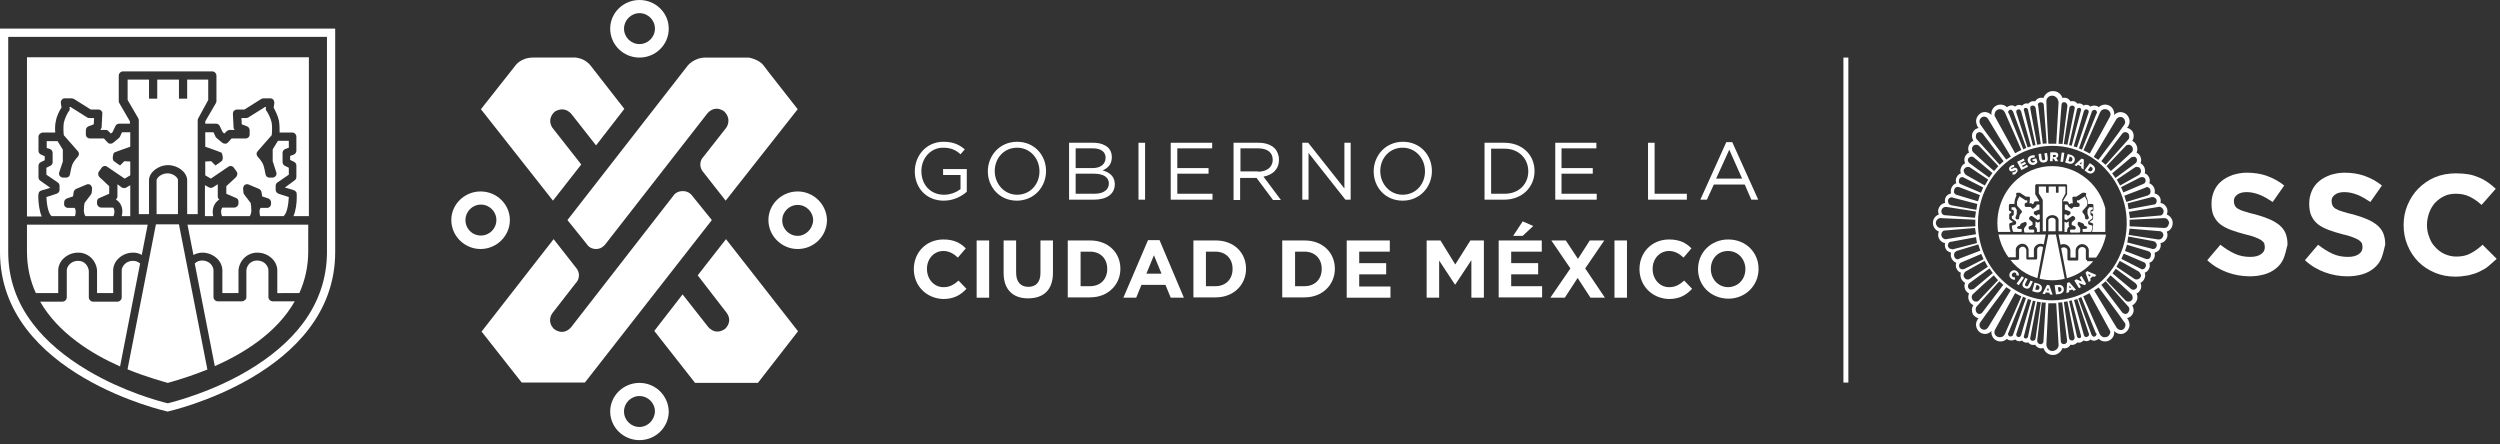 <?xml version="1.0" encoding="utf-8"?>
<!-- Generator: Adobe Illustrator 24.0.0, SVG Export Plug-In . SVG Version: 6.00 Build 0)  -->
<svg version="1.1" id="Capa_1" xmlns="http://www.w3.org/2000/svg" xmlns:xlink="http://www.w3.org/1999/xlink" x="0px" y="0px"
	 viewBox="0 0 760 135" style="enable-background:new 0 0 760 135;" xml:space="preserve">
<rect x="0" y="0" width="760" height="135" fill="#333333" stroke="none"/>
<style type="text/css">
	.st0{fill:#FFFFFF;}
	.st1{clip-path:url(#XMLID_2_);fill:#FFFFFF;}
</style>
<g>
	<rect id="XMLID_231_" x="560.4" y="17.5" class="st0" width="1.5" height="98.8"/>
	<path id="XMLID_230_" class="st0" d="M178.3,74.1c0.7,1.1,1.7,1.6,3,1.6c1.9,0,3-1.8,3-1.8l30.8-39.5c2.5-2.7,5.1-0.5,5.1-0.5
		c2.4,2.5,0.6,4.9,0.6,4.9l-6.9,8.8l0,0c-0.6,0.6-1,1.4-1,2.4c0,0.8,0.3,1.6,0.8,2.2v0l6.9,8.8l21.9-27.8l-8.7-11.1l-1.6-2.1
		c-1.4-2-4.6-2.5-4.6-2.5h-13.1c-3.5,0-5.4,2.4-5.4,2.4l-36.6,47L178.3,74.1z"/>
	<path id="XMLID_229_" class="st0" d="M176.7,50l-8.8-11.2c-1.8-2.9,0.8-4.9,0.8-4.9c3.3-1.9,5.2,1,5.2,1l7.3,9.3l8.6-11.1
		l-9.9-12.7c-2.4-3.4-6-2.9-6-2.9h-11.8c-3.8,0-5.4,2.4-5.4,2.4l-10.5,13.3L168.1,61L176.7,50z"/>
	<path id="XMLID_228_" class="st0" d="M210.5,59.6c0,0-1-1.6-3-1.5c-2,0-2.8,1.4-2.8,1.4l-31.1,40c-2.5,2.8-5.2,0.5-5.2,0.5
		c-2.4-2.5-0.4-4.9-0.4-4.9l7-9l0,0c0.6-0.6,1-1.4,1-2.4c0-0.8-0.3-1.6-0.8-2.2l0,0l-6.9-8.8l-21.9,28.1l12.2,15.5l19.2,0l38.6-49.4
		L210.5,59.6z"/>
	<path id="XMLID_227_" class="st0" d="M212.1,83.7l8.8,11.4c2,2.8-0.5,4.9-0.5,4.9c-3.4,2.3-5.5-1.1-5.5-1.1l-7.4-9.4l-8.6,11.1
		l12.4,15.8l19.1,0l12.2-15.7l-21.9-28L212.1,83.7z"/>
	<path id="XMLID_224_" class="st0" d="M242.5,58.2c-4.9,0-8.9,3.9-8.9,8.7c0,4.8,4,8.8,8.9,8.8c4.9,0,8.9-3.9,8.9-8.8
		C251.3,62.1,247.3,58.2,242.5,58.2 M242.5,71.7c-2.6,0-4.7-2.1-4.7-4.7c0-2.6,2.1-4.7,4.7-4.7c2.6,0,4.7,2.1,4.7,4.7
		C247.1,69.5,245,71.7,242.5,71.7"/>
	<path id="XMLID_221_" class="st0" d="M194.4,17.5c4.9,0,8.9-3.9,8.9-8.8c0-4.8-4-8.7-8.9-8.7c-4.9,0-8.9,3.9-8.9,8.7
		C185.5,13.6,189.5,17.5,194.4,17.5 M194.4,4c2.6,0,4.7,2.1,4.7,4.7c0,2.6-2.1,4.7-4.7,4.7c-2.6,0-4.7-2.1-4.7-4.7
		C189.7,6.2,191.8,4,194.4,4"/>
	<path id="XMLID_218_" class="st0" d="M155,66.9c0-4.8-4-8.7-8.9-8.7c-4.9,0-8.9,3.9-8.9,8.7c0,4.8,4,8.8,8.9,8.8
		C151,75.7,155,71.7,155,66.9 M141.5,66.9c0-2.6,2.1-4.7,4.7-4.7c2.6,0,4.7,2.1,4.7,4.7c0,2.6-2.1,4.7-4.7,4.7
		C143.5,71.6,141.5,69.5,141.5,66.9"/>
	<path id="XMLID_215_" class="st0" d="M194.4,116.4c-4.9,0-8.9,3.9-8.9,8.7c0,4.8,4,8.7,8.9,8.7c4.9,0,8.9-3.9,8.9-8.7
		C203.2,120.3,199.3,116.4,194.4,116.4 M194.4,129.8c-2.6,0-4.7-2.1-4.7-4.7c0-2.6,2.1-4.7,4.7-4.7c2.6,0,4.7,2.1,4.7,4.7
		C199,127.7,196.9,129.8,194.4,129.8"/>
	<path id="XMLID_212_" class="st0" d="M99.4,11.2v65.4c0,7.9-2.5,15.3-7.4,21.8c-4,5.3-9.6,10.1-16.7,14.3
		c-10.8,6.4-21.9,9.3-24.3,9.9c-2.5-0.6-13.4-3.5-24.2-9.9c-7.1-4.2-12.8-9-16.8-14.3C5,91.9,2.5,84.6,2.5,76.6V11.2H99.4
		 M101.8,8.7H0v67.9c0,37.3,50.9,48.5,50.9,48.5h0.1c0,0,50.9-11.2,50.9-48.5V8.7z"/>
	<path id="XMLID_211_" class="st0" d="M63.3,30.4v-6.2h-6.4V30h-2.5v-5.8h-6.6V30h-2.5v-5.8h-6.5v6.2l3.2,5.5
		c0.1,0.2,0.2,0.4,0.2,0.6l0,28.6h3.1l0-10.3c0-2.4,2.8-4.6,5.8-4.6c3,0,5.8,2.2,5.8,4.6l0,10.3h3.2l0-10.8c0,0,0-0.1,0-0.2v-5.4
		c0,0,0-0.1,0-0.1l0-3.9v0V43l0-6.5c0-0.2,0.1-0.4,0.2-0.6L63.3,30.4z"/>
	<path id="XMLID_210_" class="st0" d="M39.6,65.8l0-9.5L38.4,57c-0.4,0.3-0.9,0.2-1.4,0L35.7,56c0,0,0,0.1,0,0.1l0,3.6
		c0,0.4-0.2,0.7-0.5,1c0.1,0,0.3,0.1,0.4,0.2c1.7,1.3,1.8,3.3,1.4,4.8H39.6z"/>
	<path id="XMLID_209_" class="st0" d="M50.9,52.7c-1.9,0-3.3,1.4-3.3,2.1l0,10.3h6.5l0-10.3C54.2,54.1,52.8,52.7,50.9,52.7"/>
	<path id="XMLID_208_" class="st0" d="M12.7,65.8c-0.4-0.8-0.6-1.7-0.8-2.9c-0.3-2-0.3-3.8-0.2-3.9c0-0.5,0.4-1,0.9-1.1l2.7-0.8
		l-3.1-2.2c-0.3-0.2-0.5-0.6-0.5-1v-3.5c0-0.5,0.3-0.9,0.7-1.1l1.2-0.6v-1.2L12.5,47c-0.5-0.2-0.8-0.6-0.8-1.2l0-4.2
		c0-0.7,0.6-1.2,1.2-1.3l3.9,0c-0.1-1-0.1-2.4,0.2-3.6c0.3-1.6,1.2-3.3,1.7-4l-0.2-1.4c-0.1-0.4,0.1-0.7,0.3-1
		c0.2-0.3,0.6-0.4,0.9-0.4h2.1c0.2,0,0.5,0.1,0.7,0.2l5.1,3.2h2.3c0.3,0,0.7,0.1,0.9,0.4c0.2,0.2,0.4,0.6,0.3,0.9l-0.2,4
		c0,0.3-0.2,0.6-0.4,0.9l1.6,0c0.3,0,0.7,0.1,0.9,0.4l0.7,0.7l0.5-0.4l0.9-1.9c0.2-0.4,0.6-0.7,1.1-0.7h3.3v-0.7l-3.2-5.5
		c-0.1-0.2-0.2-0.4-0.2-0.6v-7.8c0-0.7,0.6-1.3,1.3-1.3h7.8h2.5h6.6h2.5h7.7c0.7,0,1.3,0.6,1.3,1.3v7.8c0,0.2-0.1,0.4-0.2,0.6
		l-3.2,5.5v0.7h3.3c0.5,0,0.9,0.3,1.1,0.7l0.9,1.9l0.5,0.4l0.7-0.7c0.2-0.2,0.6-0.4,0.9-0.4l1.6,0C71.1,39.3,71,39,71,38.6l-0.2-4
		c0-0.3,0.1-0.7,0.3-0.9c0.2-0.2,0.6-0.4,0.9-0.4h2.3l5.1-3.2c0.2-0.1,0.4-0.2,0.7-0.2h2.1c0.4,0,0.7,0.2,0.9,0.4
		c0.2,0.3,0.3,0.6,0.3,1l-0.2,1.4c0.4,0.8,1.3,2.5,1.6,4c0.2,1.2,0.2,2.6,0.2,3.6l3.9,0c0.7,0,1.2,0.6,1.2,1.3l0,4.2
		c0,0.5-0.3,1-0.8,1.2l-1.1,0.4v1.2l1.2,0.6c0.4,0.2,0.7,0.6,0.7,1.1v3.5c0,0.4-0.2,0.8-0.5,1L86.6,57l2.7,0.8
		c0.5,0.2,0.9,0.6,0.9,1.1c0,0.1,0.1,1.9-0.2,3.9c-0.2,1.1-0.4,2.1-0.8,2.9h4.6c0,0,0,0,0.1,0V17.4H8.2v48.4H12.7z"/>
	<path id="XMLID_207_" class="st0" d="M66.3,60.9c0.1-0.1,0.3-0.2,0.4-0.2c-0.3-0.2-0.5-0.6-0.5-1l0-3.6c0,0,0-0.1,0-0.1l-1.4,0.9
		c-0.4,0.3-0.9,0.3-1.4,0l-1.1-0.6l0,9.4h2.5C64.5,64.2,64.6,62.3,66.3,60.9"/>
	<path id="XMLID_206_" class="st0" d="M82.9,91.6c-0.7,0-1.3-0.6-1.3-1.3v-8.2c0-0.6-0.4-1.4-0.9-1.9c-0.5-0.5-1.3-1-2.6-1
		c-1.9,0-3.1,1.5-3.2,3v8.1c0,0.3-0.1,0.7-0.4,0.9c-0.2,0.2-0.6,0.4-0.9,0.4h-7.4c-0.7,0-1.3-0.6-1.3-1.3v-8.2
		c0-0.6-0.4-1.4-0.9-1.9c-0.5-0.5-1.3-1-2.6-1c-0.8,0-1.6,0.3-2.2,0.9l6.1,31.2c8.6-3.8,18.8-10,24.3-19.7H82.9z"/>
	<path id="XMLID_205_" class="st0" d="M63,112.1l-8.6-43.9h-7l-8.6,43.9c0,0.1,0,0.1,0,0.2c6,2.4,10.8,3.7,12.2,4.1
		c1.4-0.4,6.2-1.7,12.1-4.1C63.1,112.3,63,112.2,63,112.1"/>
	<path id="XMLID_204_" class="st0" d="M42.6,80.1c-0.6-0.5-1.3-0.8-2.1-0.8h-0.1c-1.2,0-2,0.5-2.5,1c-0.6,0.6-0.9,1.3-0.9,1.9v8.2
		c0,0.7-0.6,1.3-1.3,1.3h-7.4c-0.3,0-0.7-0.1-0.9-0.4C27.1,91,27,90.7,27,90.4v-8.1c-0.2-1.5-1.3-3-3.2-3h-0.1c-1.2,0-2,0.5-2.5,1
		c-0.6,0.6-0.9,1.3-0.9,1.9v8.2c0,0.7-0.6,1.3-1.3,1.3h-6.8c5.5,9.6,15.7,15.9,24.3,19.7L42.6,80.1z"/>
	<path id="XMLID_203_" class="st0" d="M93.7,68.3H57l1.8,9.2c0.8-0.4,1.7-0.7,2.7-0.7c1.6,0,3.2,0.6,4.4,1.7c1.1,1,1.7,2.4,1.7,3.7
		v6.9h4.9v-6.9c0,0,0-0.1,0-0.1c0.3-3,2.7-5.3,5.7-5.3c1.7,0,3.2,0.6,4.4,1.7c1.1,1,1.7,2.4,1.7,3.7v6.9H91c1.7-3.8,2.7-8,2.7-12.7
		L93.7,68.3C93.7,68.3,93.7,68.3,93.7,68.3"/>
	<path id="XMLID_202_" class="st0" d="M17.7,89.1v-6.9c0-1.3,0.6-2.7,1.7-3.7c1.2-1.1,2.7-1.7,4.4-1.7c3,0,5.4,2.3,5.7,5.3
		c0,0,0,0.1,0,0.1v6.9h4.9v-6.9c0-1.3,0.6-2.7,1.7-3.7c1.2-1.1,2.7-1.7,4.4-1.7c0.9,0,1.8,0.2,2.6,0.7l1.8-9.2H8.2v8.1
		c0,4.8,1,9,2.7,12.7H17.7z"/>
	<path id="XMLID_201_" class="st0" d="M20.7,63.2h2c0.2,0.3,0.2,0.5,0.3,0.8c0,0.2,0,0.3,0,0.5c0,0.4-0.1,0.9-0.2,1.2h-7.1
		c-1-0.7-1.5-3.5-1.6-5.8l3.1-1c0.5-0.2,0.9-0.6,0.9-1.2v-1.2c0-0.4-0.2-0.8-0.5-1l-3.5-2.4v-2.1l1.2-0.6c0.4-0.2,0.7-0.6,0.7-1.1
		v-2.8c0-0.5-0.3-1-0.8-1.2L14.2,45l0-2.1l3.3,0l1.6,2.6l0,3.6L18,52.4c-0.1,0.4-0.1,0.8,0.2,1.1c0.2,0.3,0.6,0.5,1,0.5h0.9
		c0.6,0,1.1-0.4,1.2-1.1c0.1-0.6,0.4-2.2,0.7-2.9c0.2-0.6,1.1-1.8,1.7-2.4c0.4-0.5,0.4-1.2,0-1.6l-4.3-4.9c-0.1-0.7-0.2-2.5,0-3.8
		c0.3-1.4,1.2-3.1,1.6-3.6c0.2-0.2,0.2-0.5,0.2-0.8l-0.1-0.4h0.3l5.1,3.2c0.2,0.1,0.4,0.2,0.7,0.2h1.4l-0.1,1.9l-1.6,0.6
		c-0.5,0.2-0.8,0.7-0.8,1.2l0,1.3c0,0.7,0.6,1.2,1.2,1.2l4.3,0l1.1,1.2c0.4,0.5,1.2,0.5,1.7,0.1c0,0,2-1.6,2-1.7l0.7-1.5h2.5V43
		l0,1.6c0,0-4.6,1.6-4.9,1.8c-0.3,0.2-0.5,1.6-0.4,1.9c0.1,0.3,0,0.5,0.5,0.8c0,0,1.3,1,1.7,1.2l1.3-1.3l1.8,0.1l0,4.2l-1.7,1
		l-5.3-3.6c-0.5-0.4-1.3-0.3-1.7,0.3l-0.8,1.1c-0.4,0.5-0.3,1.2,0.1,1.7l3,2.8l0,2.3l-3,1.3c-0.5,0.2-0.7,0.6-0.7,1.1v0.5
		c0,0.7,0.6,1.3,1.3,1.3h3.6c0.6,0.8,0.4,1.9,0.1,2.6H26c-0.3-0.3-0.4-0.8-0.5-1.4c0-0.2,0-0.3,0-0.5c0-0.8,0.1-1.6,0.2-2.1l1.9-2.5
		c0.2-0.2,0.2-0.5,0.3-0.7l0.1-1.2c0-0.4-0.2-0.8-0.5-1.1c-0.3-0.2-0.8-0.3-1.2-0.1l-3.1,1.3c-0.4,0.2-0.7,0.5-0.8,1l-0.2,1.3
		l-1.8,0.6c-0.5,0.2-0.9,0.6-0.9,1.2v0.5C19.4,62.6,20,63.2,20.7,63.2"/>
	<path id="XMLID_200_" class="st0" d="M81.2,63.2h-2c-0.2,0.3-0.2,0.5-0.3,0.8c0,0.2,0,0.3,0,0.5c0,0.4,0.1,0.9,0.2,1.2h7.1
		c1-0.7,1.5-3.5,1.6-5.8l-3.1-1c-0.5-0.2-0.9-0.6-0.9-1.2v-1.2c0-0.4,0.2-0.8,0.5-1l3.5-2.4v-2.1l-1.2-0.6c-0.4-0.2-0.7-0.6-0.7-1.1
		v-2.8c0-0.5,0.3-1,0.8-1.2l1.1-0.4l0-2.1l-3.3,0l-1.6,2.6l0,3.6l1.1,3.4c0.1,0.4,0.1,0.8-0.2,1.1c-0.2,0.3-0.6,0.5-1,0.5h-0.9
		c-0.6,0-1.1-0.4-1.2-1.1c-0.1-0.6-0.4-2.2-0.7-2.9c-0.2-0.6-1.1-1.8-1.7-2.4c-0.4-0.5-0.4-1.2,0-1.6l4.3-4.9c0.1-0.7,0.2-2.5,0-3.8
		c-0.3-1.4-1.2-3.1-1.6-3.6c-0.2-0.2-0.2-0.5-0.2-0.8l0.1-0.4h-0.3l-5.1,3.2c-0.2,0.1-0.4,0.2-0.7,0.2h-1.4l0.1,1.9l1.6,0.6
		c0.5,0.2,0.8,0.7,0.8,1.2l0,1.3c0,0.7-0.6,1.2-1.2,1.2l-4.3,0l-1.1,1.2c-0.4,0.5-1.2,0.5-1.7,0.1c0,0-2-1.6-2-1.7l-0.7-1.5h-2.5V43
		v1.6c0,0,4.6,1.6,4.9,1.8c0.3,0.2,0.5,1.6,0.4,1.9c-0.1,0.3,0,0.5-0.5,0.8c0,0-1.3,1-1.7,1.2l-1.3-1.3l-1.8,0.1l0,4.2l1.7,1
		l5.3-3.6c0.5-0.4,1.3-0.3,1.7,0.3l0.8,1.1c0.4,0.5,0.3,1.2-0.1,1.7l-3,2.8l0,2.3l3,1.3c0.5,0.2,0.7,0.6,0.7,1.1v0.5
		c0,0.7-0.6,1.3-1.3,1.3h-3.6c-0.6,0.8-0.4,1.9-0.1,2.6h8.4c0.3-0.3,0.4-0.8,0.5-1.4c0-0.2,0-0.3,0-0.5c0-0.8-0.1-1.6-0.2-2.1
		l-1.9-2.5c-0.2-0.2-0.3-0.5-0.3-0.7l-0.1-1.2c0-0.4,0.2-0.8,0.5-1.1c0.4-0.2,0.8-0.3,1.2-0.1l3.1,1.3c0.4,0.2,0.7,0.5,0.8,1
		l0.2,1.3l1.8,0.6c0.5,0.2,0.9,0.6,0.9,1.2v0.5C82.4,62.6,81.9,63.2,81.2,63.2"/>
	<path id="XMLID_199_" class="st0" d="M278.1,52.1L278.1,52.1c0-4.8,3.5-9,8.7-9c2.9,0,4.7,0.8,6.5,2.3l-1.3,1.5
		c-1.3-1.2-2.8-2-5.3-2c-3.8,0-6.6,3.2-6.6,7.1v0c0,4.1,2.7,7.2,6.9,7.2c2,0,3.8-0.8,5-1.7v-4.3h-5.3v-1.8h7.2v6.9
		c-1.6,1.4-4,2.7-7,2.7C281.5,61,278.1,57,278.1,52.1"/>
	<path id="XMLID_196_" class="st0" d="M300.3,52.1L300.3,52.1c0-4.8,3.6-9,8.9-9c5.3,0,8.8,4.1,8.8,8.9v0c0,4.8-3.6,9-8.9,9
		C303.9,61,300.3,56.9,300.3,52.1 M316,52.1L316,52.1c0-4-2.9-7.2-6.8-7.2c-4,0-6.8,3.2-6.8,7.1v0c0,3.9,2.9,7.2,6.8,7.2
		C313.2,59.2,316,56,316,52.1"/>
	<path id="XMLID_192_" class="st0" d="M325,43.4h7.4c2,0,3.5,0.6,4.5,1.5c0.7,0.7,1.1,1.7,1.1,2.8v0.1c0,2.3-1.4,3.4-2.8,4
		c2.1,0.6,3.7,1.8,3.7,4.2V56c0,3-2.5,4.7-6.3,4.7H325V43.4z M336.1,47.9c0-1.7-1.4-2.8-3.8-2.8H327v6h5.1
		C334.5,51.1,336.1,50,336.1,47.9L336.1,47.9z M332.5,52.8H327v6.1h5.8c2.6,0,4.3-1.2,4.3-3.1v0C337.1,53.9,335.5,52.8,332.5,52.8"
		/>
	<rect id="XMLID_191_" x="346.1" y="43.4" class="st0" width="2" height="17.3"/>
	<polygon id="XMLID_190_" class="st0" points="355.9,43.4 368.5,43.4 368.5,45.1 357.9,45.1 357.9,51.1 367.4,51.1 367.4,52.8 
		357.9,52.8 357.9,58.9 368.6,58.9 368.6,60.7 355.9,60.7 	"/>
	<path id="XMLID_187_" class="st0" d="M375.1,43.4h7.5c2.1,0,3.8,0.6,4.9,1.7c0.8,0.8,1.3,2.1,1.3,3.4v0.1c0,2.9-2,4.6-4.7,5.1
		l5.3,7.1H387l-5-6.7h-5v6.7h-2V43.4z M382.4,52.2c2.6,0,4.5-1.3,4.5-3.6v-0.1c0-2.1-1.6-3.4-4.4-3.4h-5.4v7H382.4z"/>
	<polygon id="XMLID_186_" class="st0" points="395.9,43.4 397.7,43.4 408.7,57.3 408.7,43.4 410.6,43.4 410.6,60.7 409,60.7 
		397.8,46.5 397.8,60.7 395.9,60.7 	"/>
	<path id="XMLID_183_" class="st0" d="M417.6,52.1L417.6,52.1c0-4.8,3.6-9,8.9-9c5.3,0,8.8,4.1,8.8,8.9v0c0,4.8-3.6,9-8.9,9
		C421.1,61,417.6,56.9,417.6,52.1 M433.2,52.1L433.2,52.1c0-4-2.9-7.2-6.8-7.2c-4,0-6.8,3.2-6.8,7.1v0c0,3.9,2.9,7.2,6.8,7.2
		C430.4,59.2,433.2,56,433.2,52.1"/>
	<path id="XMLID_180_" class="st0" d="M451.3,43.4h6c5.5,0,9.2,3.7,9.2,8.6v0c0,4.9-3.8,8.7-9.2,8.7h-6V43.4z M453.3,45.2v13.7h4.1
		c4.4,0,7.2-3,7.2-6.8v0c0-3.8-2.8-6.9-7.2-6.9H453.3z"/>
	<polygon id="XMLID_179_" class="st0" points="472.8,43.4 485.3,43.4 485.3,45.1 474.7,45.1 474.7,51.1 484.2,51.1 484.2,52.8 
		474.7,52.8 474.7,58.9 485.4,58.9 485.4,60.7 472.8,60.7 	"/>
	<polygon id="XMLID_178_" class="st0" points="501,43.4 503,43.4 503,58.9 512.8,58.9 512.8,60.7 501,60.7 	"/>
	<path id="XMLID_175_" class="st0" d="M524.8,43.2h1.8l7.9,17.5h-2.1l-2-4.6h-9.4l-2.1,4.6h-2L524.8,43.2z M529.6,54.3l-3.9-8.8
		l-4,8.8H529.6z"/>
	<path id="XMLID_174_" class="st0" d="M277.8,81.8L277.8,81.8c0-5,3.7-9,9-9c3.3,0,5.2,1.1,6.8,2.7l-2.4,2.8c-1.3-1.2-2.7-2-4.4-2
		c-2.9,0-5,2.4-5,5.4v0.1c0,3,2.1,5.5,5,5.5c2,0,3.2-0.8,4.6-2l2.4,2.5c-1.8,1.9-3.8,3.1-7.1,3.1C281.5,90.7,277.8,86.8,277.8,81.8"
		/>
	<rect id="XMLID_173_" x="296.9" y="73.1" class="st0" width="3.8" height="17.4"/>
	<path id="XMLID_172_" class="st0" d="M305.1,83v-9.9h3.8v9.8c0,2.8,1.4,4.3,3.7,4.3c2.3,0,3.7-1.4,3.7-4.2v-9.9h3.8v9.8
		c0,5.3-2.9,7.8-7.6,7.8C308,90.7,305.1,88.1,305.1,83"/>
	<path id="XMLID_169_" class="st0" d="M324.6,73.1h6.8c5.5,0,9.2,3.7,9.2,8.6v0c0,4.9-3.8,8.7-9.2,8.7h-6.8V73.1z M331.4,87
		c3.1,0,5.2-2.1,5.2-5.2v-0.1c0-3.1-2.1-5.2-5.2-5.2h-2.9V87H331.4z"/>
	<path id="XMLID_166_" class="st0" d="M349,73h3.5l7.4,17.5h-4l-1.6-3.9h-7.3l-1.6,3.9h-3.9L349,73z M353.1,83.2l-2.3-5.6l-2.3,5.6
		H353.1z"/>
	<path id="XMLID_163_" class="st0" d="M362.8,73.1h6.8c5.5,0,9.2,3.7,9.2,8.6v0c0,4.9-3.8,8.7-9.2,8.7h-6.8V73.1z M369.5,87
		c3.1,0,5.2-2.1,5.2-5.2v-0.1c0-3.1-2.1-5.2-5.2-5.2h-2.9V87H369.5z"/>
	<path id="XMLID_160_" class="st0" d="M389.8,73.1h6.8c5.5,0,9.2,3.7,9.2,8.6v0c0,4.9-3.8,8.7-9.2,8.7h-6.8V73.1z M396.6,87
		c3.1,0,5.2-2.1,5.2-5.2v-0.1c0-3.1-2.1-5.2-5.2-5.2h-2.9V87H396.6z"/>
	<polygon id="XMLID_159_" class="st0" points="409.4,73.1 422.5,73.1 422.5,76.5 413.2,76.5 413.2,80 421.4,80 421.4,83.4 
		413.2,83.4 413.2,87.1 422.7,87.1 422.7,90.5 409.4,90.5 	"/>
	<polygon id="XMLID_158_" class="st0" points="433.7,73.1 437.9,73.1 442.4,80.4 447,73.1 451.1,73.1 451.1,90.5 447.3,90.5 
		447.3,79.1 442.4,86.5 442.3,86.5 437.5,79.2 437.5,90.5 433.7,90.5 	"/>
	<path id="XMLID_155_" class="st0" d="M455.6,73.1h13.1v3.4h-9.3V80h8.2v3.4h-8.2v3.6h9.4v3.4h-13.2V73.1z M462.9,67.3l3.2,1.4
		l-3.2,3h-2.9L462.9,67.3z"/>
	<polygon id="XMLID_154_" class="st0" points="477.4,81.6 471.6,73.1 476,73.1 479.7,78.7 483.3,73.1 487.7,73.1 481.9,81.6 
		487.9,90.5 483.5,90.5 479.6,84.5 475.7,90.5 471.3,90.5 	"/>
	<rect id="XMLID_153_" x="490.8" y="73.1" class="st0" width="3.8" height="17.4"/>
	<path id="XMLID_152_" class="st0" d="M498.4,81.8L498.4,81.8c0-5,3.7-9,9-9c3.3,0,5.2,1.1,6.8,2.7l-2.4,2.8c-1.3-1.2-2.7-2-4.4-2
		c-2.9,0-5,2.4-5,5.4v0.1c0,3,2.1,5.5,5,5.5c2,0,3.2-0.8,4.6-2l2.4,2.5c-1.8,1.9-3.8,3.1-7.1,3.1C502.1,90.7,498.4,86.8,498.4,81.8"
		/>
	<path id="XMLID_149_" class="st0" d="M516.2,81.8L516.2,81.8c0-5,3.9-9,9.2-9c5.4,0,9.2,4,9.2,8.9v0.1c0,4.9-3.9,9-9.2,9
		C520,90.7,516.2,86.8,516.2,81.8 M530.6,81.8L530.6,81.8c0-3-2.2-5.5-5.3-5.5c-3.1,0-5.2,2.4-5.2,5.4v0.1c0,3,2.2,5.5,5.3,5.5
		C528.5,87.2,530.6,84.8,530.6,81.8"/>
	<g>
		<path id="XMLID_148_" class="st0" d="M694.2,78.6c-0.5,1.2-1.3,2.2-2.3,3c-1,0.8-2.1,1.4-3.5,1.8c-1.4,0.4-2.9,0.6-4.5,0.6
			c-2.3,0-4.6-0.4-6.8-1.2c-2.2-0.8-4.3-2-6.1-3.7l4-4.7c1.4,1.1,2.8,2,4.3,2.7c1.5,0.7,3.1,1,4.8,1c1.4,0,2.5-0.3,3.2-0.8
			c0.8-0.5,1.2-1.2,1.2-2.1v-0.1c0-0.4-0.1-0.8-0.2-1.2c-0.2-0.3-0.5-0.6-0.9-0.9c-0.5-0.3-1.1-0.6-1.9-0.9
			c-0.8-0.3-1.8-0.6-3.1-0.9c-1.5-0.4-2.9-0.8-4.2-1.3c-1.3-0.5-2.3-1-3.2-1.7c-0.9-0.7-1.5-1.5-2-2.5c-0.5-1-0.7-2.3-0.7-3.8v-0.1
			c0-1.4,0.3-2.6,0.8-3.8c0.5-1.1,1.2-2.1,2.2-2.9c0.9-0.8,2.1-1.4,3.4-1.9c1.3-0.4,2.7-0.7,4.3-0.7c2.2,0,4.3,0.3,6.2,1
			c1.9,0.7,3.6,1.6,5.2,2.9l-3.5,5c-1.4-0.9-2.7-1.7-4-2.2c-1.3-0.5-2.6-0.8-3.9-0.8c-1.3,0-2.3,0.3-2.9,0.8c-0.7,0.5-1,1.1-1,1.9
			v0.1c0,0.5,0.1,0.9,0.3,1.3c0.2,0.4,0.5,0.7,1,1c0.5,0.3,1.2,0.6,2,0.8c0.9,0.3,1.9,0.6,3.3,0.9c1.5,0.4,2.9,0.9,4.1,1.4
			c1.2,0.5,2.2,1.1,3.1,1.8c0.8,0.7,1.5,1.5,1.9,2.5c0.4,1,0.6,2.1,0.6,3.4v0.1C695,76,694.7,77.4,694.2,78.6"/>
		<path id="XMLID_147_" class="st0" d="M723.9,78.6c-0.5,1.2-1.3,2.2-2.3,3c-1,0.8-2.1,1.4-3.5,1.8c-1.4,0.4-2.9,0.6-4.5,0.6
			c-2.3,0-4.6-0.4-6.8-1.2c-2.2-0.8-4.3-2-6.1-3.7l4-4.7c1.4,1.1,2.8,2,4.3,2.7c1.5,0.7,3.1,1,4.8,1c1.4,0,2.5-0.3,3.2-0.8
			c0.8-0.5,1.2-1.2,1.2-2.1v-0.1c0-0.4-0.1-0.8-0.2-1.2c-0.2-0.3-0.5-0.6-0.9-0.9c-0.5-0.3-1.1-0.6-1.9-0.9
			c-0.8-0.3-1.8-0.6-3.1-0.9c-1.5-0.4-2.9-0.8-4.2-1.3c-1.3-0.5-2.3-1-3.2-1.7c-0.9-0.7-1.5-1.5-2-2.5c-0.5-1-0.7-2.3-0.7-3.8v-0.1
			c0-1.4,0.3-2.6,0.8-3.8c0.5-1.1,1.2-2.1,2.2-2.9c0.9-0.8,2.1-1.4,3.4-1.9c1.3-0.4,2.7-0.7,4.3-0.7c2.2,0,4.3,0.3,6.2,1
			c1.9,0.7,3.6,1.6,5.2,2.9l-3.5,5c-1.4-0.9-2.7-1.7-4-2.2c-1.3-0.5-2.6-0.8-3.9-0.8c-1.3,0-2.3,0.3-2.9,0.8c-0.7,0.5-1,1.1-1,1.9
			v0.1c0,0.5,0.1,0.9,0.3,1.3c0.2,0.4,0.5,0.7,1,1c0.5,0.3,1.2,0.6,2,0.8c0.9,0.3,1.9,0.6,3.3,0.9c1.5,0.4,2.9,0.9,4.1,1.4
			c1.2,0.5,2.2,1.1,3.1,1.8c0.8,0.7,1.5,1.5,1.9,2.5c0.4,1,0.6,2.1,0.6,3.4v0.1C724.7,76,724.4,77.4,723.9,78.6"/>
		<path id="XMLID_146_" class="st0" d="M756.5,80.9c-0.8,0.7-1.8,1.2-2.8,1.7c-1,0.5-2.1,0.8-3.3,1.1c-1.2,0.2-2.5,0.4-4,0.4
			c-2.2,0-4.3-0.4-6.2-1.2c-1.9-0.8-3.6-1.9-5-3.3c-1.4-1.4-2.5-3.1-3.3-5c-0.8-1.9-1.2-4-1.2-6.1v-0.1c0-2.2,0.4-4.2,1.2-6.1
			c0.8-1.9,1.9-3.6,3.3-5c1.4-1.4,3.1-2.6,5-3.4c1.9-0.8,4.1-1.2,6.4-1.2c1.4,0,2.7,0.1,3.9,0.3c1.2,0.2,2.2,0.6,3.2,1
			c1,0.4,1.8,0.9,2.7,1.5c0.8,0.6,1.6,1.2,2.3,1.9l-4.3,4.9c-1.2-1.1-2.4-1.9-3.6-2.5c-1.2-0.6-2.6-0.9-4.2-0.9
			c-1.3,0-2.5,0.2-3.5,0.7c-1.1,0.5-2,1.2-2.8,2c-0.8,0.9-1.4,1.9-1.8,3c-0.4,1.1-0.7,2.4-0.7,3.7v0.1c0,1.3,0.2,2.5,0.7,3.7
			c0.4,1.2,1,2.2,1.8,3c0.8,0.9,1.7,1.6,2.8,2.1c1.1,0.5,2.3,0.8,3.6,0.8c1.7,0,3.2-0.3,4.4-1c1.2-0.6,2.4-1.5,3.6-2.6l4.3,4.3
			C758.1,79.5,757.3,80.2,756.5,80.9"/>
		<polygon id="XMLID_145_" class="st0" points="648.5,93.4 641.5,85.6 641.5,85.6 		"/>
		<path id="XMLID_78_" class="st0" d="M660.5,67.8c0-1.2-0.8-2.2-1.8-2.6c0.3-0.7,0.3-1.6-0.1-2.2c-0.4-0.7-1-1.2-1.8-1.3
			c0.1-0.4,0.1-0.8,0-1.2c-0.2-0.9-0.9-1.5-1.8-1.7c0.1-0.5,0.1-1.1-0.1-1.6c-0.3-0.7-0.8-1.2-1.5-1.5c0.2-0.6,0.2-1.2-0.1-1.8
			c-0.3-0.6-0.7-1-1.3-1.2c0.2-0.6,0.1-1.2-0.1-1.8c-0.3-0.6-0.7-1-1.2-1.3c0.4-0.8,0.2-1.8-0.3-2.5c-0.3-0.3-0.6-0.6-0.9-0.7
			c0.5-1,0.2-2.2-0.5-3c-0.2-0.2-0.5-0.4-0.8-0.6c0.4-0.5,0.5-1.2,0.4-1.9c-0.1-0.7-0.4-1.2-1-1.6c-0.3-0.2-0.6-0.4-1-0.4l0.4-0.5
			c0,0,0,0,0-0.1c0.4-0.6,0.5-1.4,0.3-2.1c-0.2-0.7-0.6-1.3-1.2-1.7c-0.5-0.3-1.2-0.5-1.8-0.4c-0.6,0.1-1.2,0.4-1.6,0.9
			c0.2-1.3-0.6-2.6-1.7-3c-1-0.4-2.2-0.2-3,0.6c-0.2-0.2-0.4-0.4-0.7-0.4c-0.6-0.2-1.3-0.1-1.8,0.2c-0.2-0.2-0.4-0.3-0.6-0.4
			c-0.5-0.2-1.1-0.2-1.5,0.1c-0.2-0.3-0.5-0.5-0.9-0.6c-0.3-0.1-0.7-0.1-1,0c-0.5-0.7-1.3-0.9-2.1-0.7c-0.5-0.9-1.5-1.3-2.4-1
			c-0.4-1.2-1.4-2-2.6-2.1c-0.2,0-0.4,0-0.6,0c-1.2,0.1-2.2,1-2.6,2.1c-0.9-0.3-2,0.1-2.5,1c-0.8-0.2-1.6,0.1-2.1,0.7
			c-0.3-0.1-0.7-0.1-1,0c-0.3,0.1-0.6,0.3-0.9,0.6c-0.5-0.2-1-0.3-1.5-0.1c-0.2,0.1-0.4,0.2-0.6,0.4c-0.5-0.4-1.2-0.5-1.8-0.2
			c-0.3,0.1-0.5,0.2-0.7,0.4c-0.8-0.8-1.9-1-3-0.6c-1.2,0.5-1.9,1.7-1.7,3c-0.4-0.5-1-0.8-1.6-0.9c-0.6-0.1-1.3,0-1.8,0.4
			c-0.6,0.4-1,1-1.2,1.7c-0.2,0.7,0,1.5,0.3,2.1c0,0,0,0,0,0.1l0.4,0.5c-0.3,0.1-0.7,0.2-1,0.4c-0.5,0.4-0.9,1-1,1.6
			c-0.1,0.7,0.1,1.3,0.4,1.9c-0.3,0.1-0.6,0.3-0.8,0.6c-0.8,0.8-1,2-0.5,3c-0.4,0.1-0.7,0.4-0.9,0.7c-0.6,0.7-0.7,1.7-0.3,2.5
			c-0.5,0.3-1,0.7-1.2,1.3c-0.3,0.6-0.3,1.2-0.1,1.8c-0.6,0.2-1,0.6-1.3,1.2c-0.3,0.6-0.3,1.2-0.1,1.8c-0.7,0.2-1.2,0.8-1.5,1.5
			c-0.2,0.5-0.2,1.1-0.1,1.6c-0.9,0.2-1.6,0.8-1.8,1.7c-0.1,0.4-0.1,0.8,0,1.2c-0.8,0.1-1.4,0.6-1.8,1.3c-0.4,0.7-0.4,1.5-0.1,2.2
			c-1.1,0.4-1.8,1.4-1.8,2.6c0,1.2,0.8,2.2,1.8,2.6c-0.3,0.7-0.3,1.6,0.1,2.2c0.4,0.7,1,1.2,1.8,1.3c-0.1,0.4-0.1,0.8,0,1.2
			c0.2,0.9,0.9,1.5,1.8,1.7c-0.1,0.5-0.1,1.1,0.1,1.6c0.3,0.7,0.8,1.2,1.5,1.5c-0.2,0.6-0.2,1.2,0.1,1.8c0.3,0.6,0.7,1,1.3,1.2
			c-0.2,0.6-0.1,1.2,0.1,1.8c0.3,0.6,0.7,1,1.2,1.3c-0.4,0.8-0.2,1.8,0.3,2.5c0.3,0.3,0.6,0.6,0.9,0.7c-0.5,1-0.2,2.2,0.5,3
			c0.2,0.2,0.5,0.4,0.8,0.6c-0.4,0.5-0.5,1.2-0.4,1.9c0.1,0.7,0.4,1.2,1,1.6c0.3,0.2,0.6,0.4,1,0.4l-0.4,0.5c0,0,0,0,0,0.1
			c-0.4,0.6-0.5,1.4-0.3,2.1c0.2,0.7,0.6,1.3,1.2,1.7c0.5,0.3,1.2,0.5,1.8,0.4c0.6-0.1,1.2-0.4,1.6-0.9c-0.2,1.3,0.6,2.6,1.7,3
			c1,0.4,2.2,0.2,3-0.6c0.2,0.2,0.4,0.4,0.7,0.4c0.6,0.2,1.3,0.1,1.8-0.2c0.2,0.2,0.4,0.3,0.6,0.4c0.5,0.2,1.1,0.2,1.5-0.1
			c0.2,0.3,0.5,0.5,0.9,0.6c0.3,0.1,0.7,0.1,1,0c0.5,0.7,1.3,0.9,2.1,0.7c0.5,0.9,1.5,1.3,2.5,1c0.4,1.2,1.4,2,2.6,2.1
			c0.2,0,0.4,0,0.6,0c1.2-0.1,2.2-1,2.6-2.1c0.9,0.3,2-0.1,2.4-1c0.8,0.2,1.6-0.1,2.1-0.7c0.3,0.1,0.7,0.1,1,0
			c0.3-0.1,0.6-0.3,0.9-0.6c0.5,0.2,1,0.3,1.5,0.1c0.2-0.1,0.4-0.2,0.6-0.4c0.5,0.4,1.2,0.5,1.8,0.2c0.3-0.1,0.5-0.2,0.7-0.4
			c0.8,0.8,1.9,1,3,0.6c1.2-0.5,1.9-1.7,1.7-3c0.4,0.5,1,0.8,1.6,0.9c0.6,0.1,1.3,0,1.8-0.4c0.6-0.4,1-1,1.2-1.7
			c0.2-0.7,0-1.5-0.3-2.1c0,0,0,0,0-0.1l-0.4-0.5c0.3-0.1,0.7-0.2,1-0.4c0.5-0.4,0.9-1,1-1.6c0.1-0.7-0.1-1.3-0.4-1.9
			c0.3-0.1,0.6-0.3,0.8-0.6c0.8-0.8,1-2,0.5-3c0.4-0.1,0.7-0.4,0.9-0.7c0.6-0.7,0.7-1.7,0.3-2.5c0.5-0.3,1-0.7,1.2-1.3
			c0.3-0.6,0.3-1.2,0.1-1.8c0.6-0.2,1-0.6,1.3-1.2c0.3-0.6,0.3-1.2,0.1-1.8c0.7-0.2,1.2-0.8,1.5-1.5c0.2-0.5,0.2-1.1,0.1-1.6
			c0.9-0.2,1.6-0.8,1.8-1.7c0.1-0.4,0.1-0.8,0-1.2c0.8-0.1,1.4-0.6,1.8-1.3c0.4-0.7,0.4-1.5,0.1-2.2C659.8,70.1,660.5,69,660.5,67.8
			z M656.2,62.9c0.3-0.1,0.6,0,0.9,0.2c0.3,0.2,0.5,0.5,0.6,0.8c0.1,0.3,0,0.7-0.1,1c-0.2,0.3-0.4,0.5-0.7,0.6l-9.4,0.8l-0.3-1.9
			L656.2,62.9z M655,60.1c0.3,0.1,0.5,0.4,0.6,0.7c0.1,0.3,0,0.7-0.1,0.9c-0.2,0.3-0.4,0.5-0.8,0.5l-7.6,1.4l-0.3-1.8l7.4-1.9
			C654.4,59.9,654.8,59.9,655,60.1z M653.1,57c0.3,0.1,0.5,0.4,0.6,0.7c0.1,0.3,0.1,0.7,0,1c-0.1,0.3-0.4,0.5-0.7,0.7l-6.6,2
			l-0.6-1.9l6.3-2.4C652.5,56.8,652.9,56.8,653.1,57z M644.8,76.8c-3.5,8.8-11.7,14.5-20.9,14.5c-6,0-11.7-2.4-16-6.9
			c-4.3-4.4-6.6-10.3-6.6-16.6c0-9.5,5.5-18,14-21.7c8.5-3.6,18.2-1.6,24.6,5.1C646.4,58,648.3,68,644.8,76.8z M651.6,53.9
			c0.3,0.1,0.5,0.3,0.6,0.6c0.1,0.3,0.1,0.6,0,0.8c-0.1,0.3-0.3,0.5-0.6,0.6l-6.1,2.6l-0.7-1.6l5.9-3
			C651.1,53.8,651.4,53.8,651.6,53.9z M650.7,51.4c0.2,0.3,0.2,0.7,0.1,1c-0.1,0.3-0.3,0.6-0.6,0.8l-5.7,3.2l-1-1.8l5.5-3.7
			c0.3-0.2,0.7-0.2,1-0.1C650.3,50.8,650.6,51.1,650.7,51.4z M649.4,48c0.2,0.2,0.3,0.6,0.2,0.9c0,0.3-0.2,0.6-0.5,0.8l-6,4.4
			l-1-1.4l5.6-4.7c0.2-0.2,0.5-0.3,0.8-0.3C648.9,47.6,649.2,47.7,649.4,48z M648,44.4c0.3,0.3,0.4,0.7,0.4,1c0,0.4-0.2,0.8-0.5,1
			c-2,1.9-4.1,3.8-6.2,5.6c-0.4-0.5-0.9-1-1.3-1.5l5.7-6c0.2-0.3,0.6-0.5,1-0.5C647.4,44,647.7,44.1,648,44.4z M646.8,40.4
			c0.3,0.2,0.4,0.5,0.5,0.9c0,0.3,0,0.7-0.2,1l-7,7.8h0l-0.7-0.6l-0.6-0.5l6.3-8.3c0.2-0.3,0.5-0.5,0.8-0.5
			C646.1,40.1,646.5,40.2,646.8,40.4z M643.4,36.2c0.1-0.1,0.1-0.2,0.2-0.2c0,0,0.1-0.1,0.1-0.1c0.2-0.2,0.4-0.3,0.6-0.3
			c0.4-0.1,0.8,0,1.1,0.2c0.1,0.1,0.2,0.2,0.3,0.3c0.1,0.1,0.2,0.2,0.2,0.4c0,0.1,0.1,0.2,0.1,0.3c0.1,0.4,0,0.8-0.2,1.1
			c-0.1,0.1-0.1,0.2-0.2,0.3c0,0-0.1,0.1-0.1,0.1c-1.3,2-6.9,9.4-7.6,10.3l-1.4-0.9L643.4,36.2z M638.4,34.2
			c0.2-0.4,0.5-0.8,0.9-0.9c0.1,0,0.2-0.1,0.3-0.1c0,0,0,0,0,0c0,0,0.1,0,0.1,0c0,0,0,0,0,0c0,0,0.1,0,0.1,0c0,0,0,0,0.1,0
			c0,0,0.1,0,0.1,0c0,0,0,0,0.1,0c0,0,0.1,0,0.1,0c0,0,0,0,0,0c0.1,0,0.2,0.1,0.4,0.1c0.4,0.2,0.7,0.5,0.9,0.9
			c0.2,0.4,0.1,0.9-0.1,1.3l-0.1,0.2l-6,11c-0.6-0.3-1.2-0.7-1.9-1L638.4,34.2z M635.9,34c0-0.2,0.2-0.4,0.4-0.5
			c0.2-0.1,0.4-0.1,0.6-0.1c0.2,0.1,0.4,0.2,0.5,0.5c0.1,0.2,0.1,0.5-0.1,0.7l-4.4,10.9c-0.3-0.1-0.6-0.3-0.9-0.4L635.9,34z
			 M633.5,33.8c0.1-0.2,0.2-0.4,0.4-0.5c0.2-0.1,0.4-0.1,0.6,0c0.2,0.1,0.4,0.2,0.4,0.4c0.1,0.2,0.1,0.4,0,0.6l-3.5,10.5
			c-0.3-0.1-0.6-0.2-1-0.3L633.5,33.8z M631.7,32.9c0.1-0.1,0.3-0.1,0.5-0.1c0.2,0,0.3,0.2,0.4,0.3c0.1,0.2,0.1,0.4,0,0.5l-2.8,10.7
			c-0.3-0.1-0.5-0.1-0.8-0.2c0,0,2.2-9.9,2.4-10.8C631.4,33.1,631.5,33,631.7,32.9z M629.1,32.7c0.1-0.2,0.2-0.4,0.4-0.5
			c0.2-0.1,0.4-0.1,0.6-0.1c0.2,0,0.4,0.2,0.5,0.3c0.1,0.2,0.2,0.4,0.1,0.6l-2.2,11c-0.4-0.1-0.7-0.1-1.1-0.2L629.1,32.7z M627,31.2
			c0.2-0.1,0.4-0.2,0.7-0.1c0.2,0,0.4,0.2,0.6,0.4c0.1,0.2,0.2,0.4,0.2,0.7l-1.5,11.6c-0.4-0.1-0.8-0.1-1.2-0.1l0.9-11.8
			C626.7,31.6,626.8,31.4,627,31.2z M622.5,29.7c0.3-0.4,0.8-0.6,1.2-0.6c0.1,0,0.2,0,0.3,0c0.5,0,0.9,0.3,1.3,0.7
			c0.3,0.4,0.5,0.9,0.5,1.4l-0.7,12.5c-0.4,0-0.8,0-1.2,0c-0.4,0-0.8,0-1.2,0c0,0-0.6-10.3-0.6-12.6C622,30.5,622.2,30,622.5,29.7z
			 M619.6,31.5c0.1-0.2,0.3-0.3,0.6-0.4c0.2,0,0.5,0,0.7,0.1c0.2,0.1,0.3,0.3,0.4,0.6l0.9,11.8c-0.4,0-0.8,0.1-1.2,0.1l-1.4-11.6
			C619.4,31.9,619.5,31.7,619.6,31.5z M617.3,32.4c0.1-0.2,0.3-0.3,0.5-0.3c0.2,0,0.4,0,0.6,0.1c0.2,0.1,0.3,0.3,0.4,0.5l1.6,11.1
			c-0.4,0.1-0.7,0.1-1.1,0.2l-2.1-11C617.2,32.8,617.2,32.6,617.3,32.4z M615.3,33.1c0.1-0.2,0.2-0.3,0.4-0.3c0.2,0,0.4,0,0.5,0.1
			c0.1,0.1,0.3,0.3,0.3,0.4c0.2,0.9,2.3,10.8,2.3,10.8c-0.3,0.1-0.5,0.1-0.8,0.2l-2.7-10.7C615.2,33.5,615.2,33.3,615.3,33.1z
			 M613.4,33.3c0.2-0.1,0.4-0.1,0.6,0c0.2,0.1,0.3,0.3,0.4,0.5l3,10.7c-0.3,0.1-0.6,0.2-1,0.3L613,34.3c-0.1-0.2-0.1-0.4,0-0.6
			C613,33.5,613.2,33.3,613.4,33.3z M610.5,33.9c0.1-0.2,0.2-0.4,0.5-0.5c0.2-0.1,0.4-0.1,0.6,0.1c0.2,0.1,0.3,0.3,0.4,0.5l4,11
			c-0.3,0.1-0.6,0.2-0.9,0.4l-4.4-10.9C610.5,34.3,610.4,34.1,610.5,33.9z M606.4,34.7c0-0.2,0-0.3,0.1-0.5c0.1-0.2,0.1-0.3,0.2-0.4
			c0.2-0.2,0.4-0.4,0.7-0.5c0.1-0.1,0.3-0.1,0.4-0.1c0,0,0,0,0,0c0,0,0.1,0,0.1,0c0,0,0.1,0,0.1,0l0,0c0.2,0,0.4,0.1,0.6,0.1
			c0.4,0.2,0.7,0.5,0.9,0.9l5,11.4c-0.6,0.3-1.3,0.6-1.9,1l-6.1-11.1c-0.1-0.2-0.2-0.4-0.2-0.7C606.4,34.8,606.4,34.8,606.4,34.7
			C606.4,34.7,606.4,34.7,606.4,34.7z M601.8,36.6c0.1-0.4,0.3-0.7,0.6-0.9c0.3-0.2,0.7-0.3,1.1-0.2c0.4,0.1,0.7,0.3,0.9,0.7
			l6.9,11.4l-1.4,0.9c-1.5-2-6.5-8.6-7.9-10.7C601.8,37.4,601.7,37,601.8,36.6z M601.1,40.4c0.3-0.2,0.6-0.3,0.9-0.2
			c0.3,0.1,0.6,0.2,0.8,0.5l6.3,8.3l-1.2,1.1l-7-7.8c-0.2-0.3-0.3-0.6-0.2-1C600.7,40.9,600.8,40.6,601.1,40.4z M599.8,44.4
			c0.3-0.3,0.6-0.4,1-0.4c0.4,0,0.7,0.2,1,0.5l5.7,6c-0.4,0.5-0.9,1-1.3,1.5c-2.1-1.8-4.2-3.7-6.2-5.6c-0.3-0.2-0.5-0.6-0.5-1
			C599.4,45,599.6,44.7,599.8,44.4z M598.5,48c0.2-0.2,0.5-0.4,0.8-0.4c0.3,0,0.6,0.1,0.8,0.3l5.6,4.7l-1,1.4l-6-4.4
			c-0.2-0.2-0.4-0.5-0.5-0.8C598.2,48.5,598.3,48.2,598.5,48z M597.1,51.4c0.2-0.3,0.4-0.5,0.8-0.6c0.3-0.1,0.7-0.1,1,0.1l5.5,3.7
			l-1,1.8l-5.7-3.2c-0.3-0.2-0.5-0.5-0.6-0.8C596.9,52,596.9,51.7,597.1,51.4z M595.6,54.5c0.1-0.3,0.3-0.5,0.6-0.6
			c0.3-0.1,0.6-0.1,0.8,0.1l5.9,3l-0.7,1.6l-6.1-2.6c-0.3-0.1-0.5-0.3-0.6-0.6C595.5,55,595.5,54.7,595.6,54.5z M594.1,57.6
			c0.1-0.3,0.3-0.6,0.6-0.7c0.3-0.1,0.6-0.1,0.9,0l6.3,2.4l-0.6,1.9l-6.6-2c-0.3-0.1-0.5-0.4-0.7-0.7C594,58.3,594,58,594.1,57.6z
			 M592.2,60.8c0.1-0.3,0.3-0.6,0.6-0.7c0.3-0.1,0.6-0.2,0.9,0l7.4,1.9l-0.3,1.8l-7.6-1.4c-0.3-0.1-0.6-0.2-0.8-0.5
			C592.2,61.5,592.2,61.1,592.2,60.8z M590.2,63.9c0.1-0.3,0.3-0.6,0.6-0.8c0.3-0.2,0.6-0.2,0.9-0.2l9,1.4l-0.3,1.9l-9.4-0.8
			c-0.3-0.1-0.6-0.3-0.7-0.6C590.2,64.6,590.1,64.2,590.2,63.9z M589.9,69.3c-0.4,0-0.7-0.2-1-0.5c-0.2-0.3-0.4-0.6-0.4-1
			c0-0.4,0.1-0.7,0.4-1c0.2-0.3,0.6-0.5,1-0.5l10.6,0.5l0,1l0,1L589.9,69.3z M591.7,72.7c-0.3,0.1-0.6,0-0.9-0.2
			c-0.3-0.2-0.5-0.5-0.6-0.8c-0.1-0.3,0-0.7,0.1-1c0.2-0.3,0.4-0.5,0.7-0.6l9.4-0.8l0.3,1.9L591.7,72.7z M592.8,75.6
			c-0.3-0.1-0.5-0.4-0.6-0.7c-0.1-0.3,0-0.7,0.1-0.9c0.2-0.3,0.4-0.5,0.8-0.5l7.6-1.4l0.3,1.8l-7.4,1.9
			C593.4,75.7,593.1,75.7,592.8,75.6z M594.7,78.7c-0.3-0.1-0.5-0.4-0.6-0.7c-0.1-0.3-0.1-0.7,0-1c0.1-0.3,0.4-0.5,0.7-0.7l6.6-2
			l0.6,1.9l-6.3,2.4C595.3,78.9,595,78.9,594.7,78.7z M596.2,81.8c-0.3-0.1-0.5-0.3-0.6-0.6c-0.1-0.3-0.1-0.6,0-0.8
			c0.1-0.3,0.3-0.5,0.6-0.6l6.1-2.6l0.7,1.6l-5.9,3C596.8,81.9,596.5,81.9,596.2,81.8z M597.1,84.3c-0.2-0.3-0.2-0.7-0.1-1
			c0.1-0.3,0.3-0.6,0.6-0.8l5.7-3.2l1,1.8l-5.5,3.7c-0.3,0.2-0.7,0.2-1,0.1C597.6,84.9,597.3,84.6,597.1,84.3z M598.5,87.7
			c-0.2-0.2-0.3-0.6-0.2-0.9c0-0.3,0.2-0.6,0.5-0.8l6-4.4l1,1.4l-5.6,4.7c-0.2,0.2-0.5,0.3-0.8,0.3C598.9,88.1,598.7,88,598.5,87.7z
			 M599.8,91.3c-0.3-0.3-0.4-0.7-0.4-1c0-0.4,0.2-0.8,0.5-1c2-1.9,4.1-3.8,6.2-5.6c0.4,0.5,0.9,1,1.3,1.5l-5.7,6
			c-0.2,0.3-0.6,0.5-1,0.5C600.5,91.7,600.1,91.6,599.8,91.3z M601.1,95.2c-0.3-0.2-0.4-0.5-0.5-0.9c0-0.3,0-0.7,0.2-1l7-7.8
			l1.2,1.1l-6.3,8.3c-0.2,0.3-0.5,0.5-0.8,0.5C601.7,95.5,601.4,95.5,601.1,95.2z M604.4,99.5c-0.2,0.3-0.5,0.6-0.9,0.7
			c-0.4,0.1-0.8,0-1.1-0.2c-0.3-0.2-0.6-0.6-0.6-0.9c-0.1-0.4,0-0.8,0.2-1.1c1.4-2.1,6.4-8.7,7.9-10.7l1.4,0.9L604.4,99.5z
			 M609.5,101.5c-0.2,0.4-0.5,0.8-0.9,0.9c-0.2,0.1-0.4,0.1-0.6,0.1c0,0,0,0,0,0c0,0-0.1,0-0.1,0c0,0-0.1,0-0.1,0c0,0,0,0,0,0
			c-0.2,0-0.3,0-0.5-0.1c-0.3-0.1-0.5-0.3-0.7-0.5c-0.1-0.1-0.2-0.3-0.2-0.4c-0.1-0.2-0.1-0.3-0.1-0.5c0,0,0,0,0,0c0,0,0-0.1,0-0.1
			c0-0.2,0.1-0.5,0.2-0.7l6.1-11.1c0.6,0.3,1.2,0.7,1.9,1L609.5,101.5z M612,101.7c0,0.2-0.2,0.4-0.4,0.5c-0.2,0.1-0.4,0.1-0.6,0.1
			c-0.2-0.1-0.4-0.2-0.5-0.5c-0.1-0.2-0.1-0.5,0.1-0.7l4.4-10.9c0.3,0.1,0.6,0.3,0.9,0.4L612,101.7z M614.4,101.9
			c-0.1,0.2-0.2,0.4-0.4,0.5c-0.2,0.1-0.4,0.1-0.6,0c-0.2-0.1-0.4-0.2-0.4-0.4c-0.1-0.2-0.1-0.4,0-0.6l3.5-10.5
			c0.3,0.1,0.6,0.2,1,0.3L614.4,101.9z M616.2,102.8c-0.2,0.1-0.3,0.1-0.5,0.1c-0.2,0-0.3-0.2-0.4-0.3c-0.1-0.2-0.1-0.4,0-0.5
			l2.7-10.7c0.3,0.1,0.5,0.1,0.8,0.2c0,0-2.1,9.9-2.3,10.8C616.5,102.5,616.4,102.7,616.2,102.8z M618.8,103
			c-0.1,0.2-0.2,0.4-0.4,0.5c-0.2,0.1-0.4,0.1-0.6,0.1c-0.2,0-0.4-0.2-0.5-0.3c-0.1-0.2-0.2-0.4-0.1-0.6l2.1-11
			c0.4,0.1,0.7,0.1,1.1,0.2L618.8,103z M621.2,103.9c0,0.2-0.2,0.5-0.4,0.6c-0.2,0.1-0.4,0.2-0.7,0.1c-0.2,0-0.4-0.2-0.6-0.4
			c-0.1-0.2-0.2-0.4-0.2-0.7l1.4-11.6c0.4,0.1,0.8,0.1,1.2,0.1L621.2,103.9z M625.4,106c-0.3,0.4-0.8,0.6-1.3,0.7
			c-0.1,0-0.2,0-0.3,0c-0.5,0-0.9-0.3-1.2-0.6c-0.3-0.4-0.5-0.9-0.5-1.3c0.1-2.3,0.6-12.6,0.6-12.6c0.4,0,0.8,0,1.2,0
			c0.4,0,0.8,0,1.2,0l0.7,12.5C625.9,105.1,625.7,105.6,625.4,106z M628.2,104.2c-0.1,0.2-0.3,0.3-0.6,0.4c-0.2,0-0.5,0-0.7-0.1
			c-0.2-0.1-0.3-0.3-0.4-0.6L625.7,92c0.4,0,0.8-0.1,1.2-0.1l1.5,11.6C628.4,103.8,628.4,104,628.2,104.2z M630.5,103.2
			c-0.1,0.2-0.3,0.3-0.5,0.3c-0.2,0-0.4,0-0.6-0.1c-0.2-0.1-0.3-0.3-0.4-0.5l-1.6-11.1c0.4-0.1,0.7-0.1,1.1-0.2l2.2,11
			C630.7,102.8,630.6,103.1,630.5,103.2z M632.6,102.5c-0.1,0.2-0.2,0.3-0.4,0.3c-0.2,0-0.4,0-0.5-0.1c-0.1-0.1-0.3-0.3-0.3-0.4
			c-0.2-1-2.4-10.8-2.4-10.8c0.3-0.1,0.5-0.1,0.8-0.2l2.8,10.7C632.7,102.2,632.6,102.4,632.6,102.5z M634.5,102.4
			c-0.2,0.1-0.4,0.1-0.6,0c-0.2-0.1-0.3-0.3-0.4-0.5l-3-10.7c0.3-0.1,0.6-0.2,1-0.3l3.5,10.5c0.1,0.2,0.1,0.4,0,0.6
			C634.8,102.2,634.7,102.3,634.5,102.4z M637.3,101.8c-0.1,0.2-0.2,0.4-0.5,0.5c-0.2,0.1-0.4,0.1-0.6-0.1c-0.2-0.1-0.3-0.3-0.4-0.5
			l-4-11c0.3-0.1,0.6-0.2,0.9-0.4l4.4,10.9C637.4,101.4,637.4,101.6,637.3,101.8z M641.4,101.5c-0.2,0.4-0.5,0.8-0.9,0.9
			c-0.1,0-0.2,0.1-0.4,0.1c0,0,0,0,0,0c0,0-0.1,0-0.1,0c0,0,0,0-0.1,0c0,0-0.1,0-0.1,0c0,0,0,0-0.1,0c0,0-0.1,0-0.1,0l0,0
			c0,0-0.1,0-0.1,0c0,0,0,0,0,0c-0.1,0-0.2,0-0.3-0.1c-0.4-0.2-0.7-0.5-0.9-0.9l-5-11.4c0.6-0.3,1.3-0.6,1.9-1l6,11l0.1,0.2
			C641.6,100.6,641.6,101.1,641.4,101.5z M646.1,99.1c0,0.1-0.1,0.2-0.1,0.3c-0.1,0.1-0.1,0.3-0.2,0.4c-0.1,0.1-0.2,0.2-0.3,0.3
			c-0.3,0.2-0.7,0.3-1.1,0.2c-0.2-0.1-0.5-0.2-0.6-0.3c0,0-0.1-0.1-0.1-0.1c-0.1-0.1-0.1-0.2-0.2-0.2l-6.9-11.4l1.4-0.9
			c0.7,0.9,6.3,8.3,7.6,10.3c0,0,0.1,0.1,0.1,0.1c0.1,0.1,0.2,0.2,0.2,0.3C646.1,98.3,646.2,98.7,646.1,99.1z M646.8,95.2
			c-0.3,0.2-0.6,0.3-0.9,0.2c-0.3-0.1-0.6-0.2-0.8-0.5l-6.3-8.3l0.6-0.5l0.7-0.6l7,7.8c0.2,0.3,0.3,0.6,0.2,1
			C647.2,94.7,647,95,646.8,95.2z M648,91.3c-0.3,0.3-0.6,0.4-1,0.4c-0.4,0-0.7-0.2-1-0.5l-5.7-6c0.4-0.5,0.9-1,1.3-1.5
			c2.1,1.8,4.2,3.7,6.2,5.6c0.3,0.2,0.5,0.6,0.5,1C648.4,90.6,648.3,91,648,91.3z M649.4,87.7c-0.2,0.2-0.5,0.4-0.8,0.4
			c-0.3,0-0.6-0.1-0.8-0.3l-5.6-4.7l1-1.4l6,4.4c0.2,0.2,0.4,0.5,0.5,0.8C649.7,87.2,649.6,87.5,649.4,87.7z M650.7,84.3
			c-0.2,0.3-0.4,0.5-0.8,0.6c-0.3,0.1-0.7,0.1-1-0.1l-5.5-3.7l1-1.8l5.7,3.2c0.3,0.2,0.5,0.5,0.6,0.8C651,83.6,650.9,84,650.7,84.3z
			 M652.2,81.2c-0.1,0.3-0.3,0.5-0.6,0.6c-0.3,0.1-0.6,0.1-0.8-0.1l-5.9-3l0.7-1.6l6.1,2.6c0.3,0.1,0.5,0.3,0.6,0.6
			C652.4,80.6,652.4,81,652.2,81.2z M653.8,78c-0.1,0.3-0.3,0.6-0.6,0.7c-0.3,0.1-0.6,0.1-0.9,0l-6.3-2.4l0.6-1.9l6.6,2
			c0.3,0.1,0.5,0.4,0.7,0.7C653.9,77.4,653.9,77.7,653.8,78z M655.6,74.9c-0.1,0.3-0.3,0.6-0.6,0.7c-0.3,0.1-0.6,0.2-0.9,0l-7.4-1.9
			l0.3-1.8l7.6,1.4c0.3,0.1,0.6,0.2,0.8,0.5C655.7,74.2,655.7,74.5,655.6,74.9z M657.6,71.8c-0.1,0.3-0.3,0.6-0.6,0.8
			c-0.3,0.2-0.6,0.2-0.9,0.2l-9-1.4l0.3-1.9l9.4,0.8c0.3,0.1,0.6,0.3,0.7,0.6C657.7,71.1,657.7,71.4,657.6,71.8z M659,68.8
			c-0.2,0.3-0.6,0.5-1,0.5l-10.6-0.5l0-1l0-1l10.6-0.5c0.4,0,0.7,0.2,1,0.5c0.2,0.3,0.4,0.6,0.4,1C659.3,68.2,659.2,68.5,659,68.8z"
			/>
		<g id="XMLID_64_">
			<defs>
				<path id="XMLID_65_" d="M617.5,51.8c-6.2,2.7-10.3,9-10.3,16c0,4.6,1.8,9,4.9,12.3c3.1,3.3,7.4,5.1,11.8,5.1
					c6.8,0,12.8-4.2,15.4-10.7c2.6-6.5,1.2-13.9-3.6-18.9c-3.2-3.3-7.5-5.1-11.8-5.1C621.7,50.5,619.6,50.9,617.5,51.8"/>
			</defs>
			<clipPath id="XMLID_2_">
				<use xlink:href="#XMLID_65_"  style="overflow:visible;"/>
			</clipPath>
			<path id="XMLID_77_" class="st1" d="M627.9,58.8v-2.1h-2.1v1.9H625v-1.9h-2.2v1.9H622v-1.9h-2.2v2.1l1.1,1.8
				c0,0.1,0.1,0.1,0.1,0.2l0,9.5h1l0-3.4c0-0.8,0.9-1.5,1.9-1.5c1,0,1.9,0.7,1.9,1.5l0,3.4h1.1l0-3.6c0,0,0,0,0-0.1v-1.8
				c0,0,0,0,0,0l0-1.3v0v-0.6l0-2.2c0-0.1,0-0.1,0.1-0.2L627.9,58.8z"/>
			<path id="XMLID_76_" class="st1" d="M620.1,70.5l0-3.1l-0.4,0.2c-0.1,0.1-0.3,0.1-0.4,0l-0.5-0.3c0,0,0,0,0,0l0,1.2
				c0,0.1-0.1,0.2-0.2,0.3c0,0,0.1,0,0.1,0.1c0.6,0.4,0.6,1.1,0.5,1.6H620.1z"/>
			<path id="XMLID_75_" class="st1" d="M623.8,66.2c-0.6,0-1.1,0.5-1.1,0.7l0,3.4h2.2l0-3.4C624.9,66.6,624.5,66.2,623.8,66.2"/>
			<path id="XMLID_74_" class="st1" d="M611.2,70.5c-0.1-0.3-0.2-0.6-0.3-1c-0.1-0.7-0.1-1.3-0.1-1.3c0-0.2,0.1-0.3,0.3-0.4l0.9-0.3
				l-1-0.7c-0.1-0.1-0.2-0.2-0.2-0.3v-1.2c0-0.2,0.1-0.3,0.2-0.4l0.4-0.2v-0.4l-0.4-0.1c-0.2-0.1-0.3-0.2-0.3-0.4l0-1.4
				c0-0.2,0.2-0.4,0.4-0.4l1.3,0c0-0.3,0-0.8,0.1-1.2c0.1-0.5,0.4-1.1,0.5-1.3l-0.1-0.5c0-0.1,0-0.2,0.1-0.3
				c0.1-0.1,0.2-0.1,0.3-0.1h0.7c0.1,0,0.2,0,0.2,0.1l1.7,1.1h0.8c0.1,0,0.2,0,0.3,0.1c0.1,0.1,0.1,0.2,0.1,0.3l-0.1,1.3
				c0,0.1-0.1,0.2-0.1,0.3l0.5,0c0.1,0,0.2,0,0.3,0.1l0.2,0.2l0.2-0.1l0.3-0.6c0.1-0.1,0.2-0.2,0.4-0.2h1.1v-0.2l-1.1-1.8
				c0-0.1-0.1-0.1-0.1-0.2v-2.6c0-0.2,0.2-0.4,0.4-0.4h2.6h0.8h2.2h0.8h2.5c0.2,0,0.4,0.2,0.4,0.4v2.6c0,0.1,0,0.1-0.1,0.2l-1.1,1.8
				v0.2h1.1c0.2,0,0.3,0.1,0.4,0.2l0.3,0.6l0.2,0.1l0.2-0.2c0.1-0.1,0.2-0.1,0.3-0.1l0.5,0c-0.1-0.1-0.1-0.2-0.1-0.3l-0.1-1.3
				c0-0.1,0-0.2,0.1-0.3c0.1-0.1,0.2-0.1,0.3-0.1h0.8l1.7-1.1c0.1,0,0.1-0.1,0.2-0.1h0.7c0.1,0,0.2,0.1,0.3,0.1
				c0.1,0.1,0.1,0.2,0.1,0.3l-0.1,0.5c0.1,0.3,0.4,0.8,0.5,1.3c0.1,0.4,0.1,0.8,0.1,1.2l1.3,0c0.2,0,0.4,0.2,0.4,0.4l0,1.4
				c0,0.2-0.1,0.3-0.3,0.4l-0.4,0.1v0.4l0.4,0.2c0.1,0.1,0.2,0.2,0.2,0.4v1.2c0,0.1-0.1,0.3-0.2,0.3l-1,0.7l0.9,0.3
				c0.2,0.1,0.3,0.2,0.3,0.4c0,0,0,0.6-0.1,1.3c-0.1,0.4-0.1,0.7-0.3,1h1.5c0,0,2.6,0,2.6,0l0-24.3l-34.1,0v24.3L611.2,70.5z"/>
			<path id="XMLID_73_" class="st1" d="M629,68.9c0,0,0.1-0.1,0.1-0.1c-0.1-0.1-0.2-0.2-0.2-0.3l0-1.2c0,0,0,0,0,0l-0.5,0.3
				c-0.1,0.1-0.3,0.1-0.4,0l-0.4-0.2l0,3.1h0.8C628.4,70,628.4,69.3,629,68.9"/>
			<path id="XMLID_72_" class="st1" d="M634.5,79.1c-0.2,0-0.4-0.2-0.4-0.4v-2.7c0-0.2-0.1-0.5-0.3-0.6c-0.2-0.2-0.4-0.3-0.9-0.3
				c-0.6,0-1,0.5-1.1,1v2.7c0,0.1,0,0.2-0.1,0.3c-0.1,0.1-0.2,0.1-0.3,0.1h-2.5c-0.2,0-0.4-0.2-0.4-0.4v-2.7c0-0.2-0.1-0.5-0.3-0.6
				c-0.2-0.2-0.4-0.3-0.9-0.3c-0.3,0-0.5,0.1-0.7,0.3l2,10.4c2.9-1.3,9.6-3.3,11.4-6.5H634.5z"/>
			<path id="XMLID_71_" class="st1" d="M627.9,85.9L625,71.3h-2.3l-2.9,14.6c0,0,0,0,0,0.1c2,0.8,3.6,1.2,4,1.4
				C624.3,87.2,625.9,86.7,627.9,85.9C627.9,85.9,627.9,85.9,627.9,85.9"/>
			<path id="XMLID_70_" class="st1" d="M621.1,75.2c-0.2-0.2-0.4-0.3-0.7-0.3h0c-0.4,0-0.7,0.2-0.8,0.3c-0.2,0.2-0.3,0.4-0.3,0.6
				v2.7c0,0.2-0.2,0.4-0.4,0.4h-2.5c-0.1,0-0.2,0-0.3-0.1c-0.1-0.1-0.1-0.2-0.1-0.3V76c-0.1-0.5-0.4-1-1.1-1h0
				c-0.4,0-0.7,0.2-0.8,0.3c-0.2,0.2-0.3,0.4-0.3,0.6v2.7c0,0.2-0.2,0.4-0.4,0.4h-5.1c1.8,3.2,8.1,5.3,10.9,6.5L621.1,75.2z"/>
			<path id="XMLID_69_" class="st1" d="M638,71.3h-12.2l0.6,3.1c0.3-0.1,0.6-0.2,0.9-0.2c0.5,0,1.1,0.2,1.5,0.6
				c0.3,0.3,0.6,0.8,0.6,1.2v2.3h1.6v-2.3c0,0,0,0,0,0c0.1-1,0.9-1.7,1.9-1.8c0.6,0,1.1,0.2,1.5,0.6c0.3,0.3,0.6,0.8,0.6,1.2v2.3
				h5.1c0.6-1.2,0.9-6.9,0.9-6.9C640.9,71.3,638.1,71.3,638,71.3"/>
			<path id="XMLID_68_" class="st1" d="M612.8,78.2v-2.3c0-0.4,0.2-0.9,0.6-1.2c0.4-0.4,0.9-0.6,1.4-0.6c1,0,1.8,0.8,1.9,1.8
				c0,0,0,0,0,0v2.3h1.6v-2.3c0-0.4,0.2-0.9,0.6-1.2c0.4-0.4,0.9-0.6,1.5-0.6c0.3,0,0.6,0.1,0.9,0.2l0.6-3h-14.5
				c0,0,0.2,5.7,0.8,6.9H612.8z"/>
			<path id="XMLID_67_" class="st1" d="M613.8,69.6h0.7c0.1,0.1,0.1,0.2,0.1,0.3c0,0.1,0,0.1,0,0.2c0,0.1,0,0.3-0.1,0.4h-2.4
				c-0.3-0.2-0.5-1.2-0.5-1.9l1-0.3c0.2-0.1,0.3-0.2,0.3-0.4v-0.4c0-0.1-0.1-0.3-0.2-0.3l-1.1-0.8v-0.7l0.4-0.2
				c0.1-0.1,0.2-0.2,0.2-0.4v-0.9c0-0.2-0.1-0.3-0.3-0.4l-0.4-0.1l0-0.7l1.1,0l0.5,0.8l0,1.2l-0.4,1.1c0,0.1,0,0.3,0.1,0.4
				c0.1,0.1,0.2,0.2,0.3,0.2h0.3c0.2,0,0.4-0.1,0.4-0.3c0-0.2,0.1-0.7,0.2-1c0.1-0.2,0.4-0.6,0.6-0.8c0.1-0.2,0.1-0.4,0-0.5
				l-1.4-1.6c0-0.2-0.1-0.8,0-1.2c0.1-0.5,0.4-1,0.5-1.2c0.1-0.1,0.1-0.2,0.1-0.3l0-0.1h0.1l1.7,1.1c0.1,0,0.1,0.1,0.2,0.1h0.5
				l0,0.6l-0.5,0.2c-0.2,0.1-0.3,0.2-0.3,0.4l0,0.4c0,0.2,0.2,0.4,0.4,0.4l1.4,0l0.4,0.4c0.1,0.2,0.4,0.2,0.6,0c0,0,0.6-0.5,0.7-0.6
				l0.2-0.5h0.8v1l0,0.5c0,0-1.5,0.5-1.6,0.6c-0.1,0.1-0.2,0.5-0.1,0.6c0,0.1,0,0.2,0.2,0.3c0,0,0.4,0.3,0.6,0.4l0.4-0.4l0.6,0
				l0,1.4l-0.6,0.3l-1.7-1.2c-0.2-0.1-0.4-0.1-0.6,0.1l-0.3,0.3c-0.1,0.2-0.1,0.4,0,0.6l1,0.9l0,0.8l-1,0.4
				c-0.2,0.1-0.2,0.2-0.2,0.4v0.2c0,0.2,0.2,0.4,0.4,0.4h1.2c0.2,0.3,0.1,0.6,0,0.9h-2.8c-0.1-0.1-0.1-0.3-0.2-0.5
				c0-0.1,0-0.1,0-0.2c0-0.3,0-0.5,0.1-0.7l0.6-0.8c0.1-0.1,0.1-0.1,0.1-0.2l0-0.4c0-0.1-0.1-0.3-0.2-0.4c-0.1-0.1-0.3-0.1-0.4,0
				l-1,0.4c-0.1,0.1-0.2,0.2-0.3,0.3l-0.1,0.4l-0.6,0.2c-0.2,0.1-0.3,0.2-0.3,0.4v0.2C613.4,69.4,613.6,69.6,613.8,69.6"/>
			<path id="XMLID_66_" class="st1" d="M633.9,69.6h-0.7c-0.1,0.1-0.1,0.2-0.1,0.3c0,0.1,0,0.1,0,0.2c0,0.1,0,0.3,0.1,0.4h2.4
				c0.3-0.2,0.5-1.2,0.5-1.9l-1-0.3c-0.2-0.1-0.3-0.2-0.3-0.4v-0.4c0-0.1,0.1-0.3,0.2-0.3l1.1-0.8v-0.7l-0.4-0.2
				c-0.1-0.1-0.2-0.2-0.2-0.4v-0.9c0-0.2,0.1-0.3,0.3-0.4l0.4-0.1v-0.7l-1.1,0l-0.5,0.8l0,1.2l0.4,1.1c0,0.1,0,0.3-0.1,0.4
				c-0.1,0.1-0.2,0.2-0.3,0.2h-0.3c-0.2,0-0.4-0.1-0.4-0.3c0-0.2-0.1-0.7-0.2-1c-0.1-0.2-0.4-0.6-0.6-0.8c-0.1-0.2-0.1-0.4,0-0.5
				l1.4-1.6c0-0.2,0.1-0.8,0-1.2c-0.1-0.5-0.4-1-0.5-1.2c-0.1-0.1-0.1-0.2-0.1-0.3l0-0.1h-0.1l-1.7,1.1c-0.1,0-0.1,0.1-0.2,0.1h-0.5
				l0,0.6l0.5,0.2c0.2,0.1,0.3,0.2,0.3,0.4l0,0.4c0,0.2-0.2,0.4-0.4,0.4l-1.4,0l-0.4,0.4c-0.1,0.2-0.4,0.2-0.6,0
				c0,0-0.6-0.5-0.7-0.6l-0.2-0.5h-0.8v1v0.5c0,0,1.5,0.5,1.6,0.6c0.1,0.1,0.2,0.5,0.1,0.6c0,0.1,0,0.2-0.2,0.3c0,0-0.4,0.3-0.6,0.4
				l-0.4-0.4l-0.6,0l0,1.4l0.6,0.3l1.7-1.2c0.2-0.1,0.4-0.1,0.6,0.1l0.3,0.3c0.1,0.2,0.1,0.4,0,0.6l-1,0.9l0,0.8l1,0.4
				c0.1,0.1,0.2,0.2,0.2,0.4v0.2c0,0.2-0.2,0.4-0.4,0.4h-1.2c-0.2,0.3-0.1,0.6,0,0.9h2.8c0.1-0.1,0.1-0.3,0.2-0.5c0-0.1,0-0.1,0-0.2
				c0-0.3,0-0.5-0.1-0.7l-0.6-0.8c-0.1-0.1-0.1-0.1-0.1-0.2l0-0.4c0-0.1,0.1-0.3,0.2-0.4c0.1-0.1,0.3-0.1,0.4,0l1,0.4
				c0.1,0.1,0.2,0.2,0.3,0.3l0.1,0.4l0.6,0.2c0.2,0.1,0.3,0.2,0.3,0.4v0.2C634.3,69.4,634.1,69.6,633.9,69.6"/>
		</g>
		<path id="XMLID_63_" class="st0" d="M611.3,82.6L611.3,82.6c0.6-0.6,1.4-0.6,2,0c0.4,0.4,0.5,0.8,0.4,1.2l-0.7-0.1
			c0-0.3,0-0.5-0.2-0.7c-0.3-0.3-0.7-0.2-1,0.1l0,0c-0.3,0.3-0.3,0.7,0,1c0.2,0.2,0.4,0.2,0.7,0.2l0.1,0.7c-0.4,0.1-0.9,0-1.3-0.4
			C610.7,84.1,610.7,83.2,611.3,82.6"/>
		
			<rect id="XMLID_62_" x="612.7" y="84.7" transform="matrix(0.579 -0.815 0.815 0.579 189.245 536.551)" class="st0" width="2.8" height="0.8"/>
		<path id="XMLID_61_" class="st0" d="M615,85.9l0.7-1.4l0.7,0.3l-0.7,1.4c-0.2,0.4-0.1,0.6,0.2,0.8c0.3,0.1,0.5,0.1,0.7-0.3
			l0.7-1.4l0.7,0.3l-0.7,1.4c-0.4,0.8-1,0.9-1.7,0.6C614.9,87.3,614.6,86.7,615,85.9"/>
		<path id="XMLID_58_" class="st0" d="M618.5,85.9l1,0.3c1,0.3,1.4,0.9,1.2,1.7l0,0c-0.2,0.8-0.9,1.2-1.9,0.9l-1-0.3L618.5,85.9z
			 M619.1,88.1c0.4,0.1,0.8,0,0.9-0.5l0,0c0.1-0.4-0.1-0.8-0.6-0.9l-0.3-0.1l-0.4,1.4L619.1,88.1z"/>
		<path id="XMLID_55_" class="st0" d="M622.3,86.6l0.7,0.1l1,2.9l-0.8-0.1l-0.2-0.5l-1.1-0.1l-0.2,0.5l-0.8-0.1L622.3,86.6z
			 M622.9,88.3l-0.3-0.8l-0.4,0.8L622.9,88.3z"/>
		<path id="XMLID_52_" class="st0" d="M624.6,86.7l1.1-0.1c1-0.1,1.6,0.4,1.7,1.2l0,0c0.1,0.8-0.4,1.4-1.4,1.6l-1,0.1L624.6,86.7z
			 M626,88.7c0.5-0.1,0.7-0.3,0.7-0.8l0,0c-0.1-0.4-0.4-0.7-0.8-0.6l-0.3,0l0.2,1.4L626,88.7z"/>
		<path id="XMLID_49_" class="st0" d="M628.4,86l0.7-0.2l2,2.3l-0.8,0.3l-0.3-0.4l-1,0.3l0,0.5l-0.8,0.3L628.4,86z M629.6,87.4
			l-0.5-0.6l0,0.8L629.6,87.4z"/>
		<polygon id="XMLID_48_" class="st0" points="630.6,85.3 631.2,84.9 632.9,85.6 632.2,84.3 632.8,83.9 634.2,86.3 633.7,86.7 
			631.9,86 632.6,87.3 632,87.6 		"/>
		<path id="XMLID_45_" class="st0" d="M634,82.9l0.5-0.5l2.8,1.2l-0.6,0.6l-0.5-0.2l-0.8,0.7l0.2,0.5l-0.6,0.6L634,82.9z
			 M635.6,83.7l-0.8-0.4l0.3,0.8L635.6,83.7z"/>
		<path id="XMLID_44_" class="st0" d="M611.8,53.1l0-0.7c0.3,0,0.7-0.1,0.9-0.3c0.2-0.1,0.2-0.2,0.1-0.3l0,0
			c-0.1-0.1-0.2-0.1-0.5,0.1c-0.5,0.2-1,0.4-1.4-0.1l0,0c-0.3-0.4-0.2-0.9,0.3-1.3c0.4-0.3,0.7-0.4,1.1-0.4l0,0.7
			c-0.3,0-0.6,0.1-0.8,0.2c-0.1,0.1-0.2,0.2-0.1,0.3l0,0c0.1,0.1,0.2,0.1,0.5-0.1c0.6-0.3,1-0.3,1.3,0.1l0,0c0.3,0.4,0.2,1-0.4,1.4
			C612.8,53,612.3,53.1,611.8,53.1"/>
		<polygon id="XMLID_43_" class="st0" points="613.2,49.2 615.2,48.2 615.5,48.8 614.2,49.5 614.4,49.8 615.6,49.2 615.9,49.8 
			614.7,50.4 614.9,50.8 616.2,50.1 616.5,50.7 614.5,51.7 		"/>
		<path id="XMLID_42_" class="st0" d="M616.5,49.1L616.5,49.1c-0.3-0.8,0.2-1.6,1-1.8c0.5-0.2,0.8-0.1,1.2,0l-0.3,0.7
			c-0.2-0.1-0.5-0.1-0.7,0c-0.4,0.1-0.6,0.5-0.4,0.9l0,0c0.1,0.4,0.5,0.6,0.9,0.5c0.2-0.1,0.3-0.1,0.4-0.2l-0.1-0.3L618,49l-0.2-0.5
			l1.2-0.4l0.4,1.2c-0.2,0.3-0.5,0.6-1,0.8C617.6,50.3,616.8,49.9,616.5,49.1"/>
		<path id="XMLID_41_" class="st0" d="M619.9,48.3l-0.2-1.5l0.8-0.1l0.2,1.5c0.1,0.4,0.3,0.6,0.6,0.5c0.3,0,0.5-0.3,0.4-0.6
			l-0.2-1.5l0.8-0.1l0.2,1.5c0.1,0.9-0.3,1.3-1.1,1.4C620.6,49.5,620,49.1,619.9,48.3"/>
		<path id="XMLID_38_" class="st0" d="M623.3,46.3l1.3,0c0.4,0,0.7,0.1,0.9,0.3c0.2,0.2,0.2,0.4,0.2,0.6v0c0,0.4-0.2,0.7-0.6,0.8
			l0.6,1l-0.9,0l-0.5-0.8h0l-0.3,0l0,0.8l-0.8,0L623.3,46.3z M624.6,47.7c0.3,0,0.4-0.1,0.4-0.3v0c0-0.2-0.1-0.3-0.4-0.3l-0.5,0
			l0,0.7L624.6,47.7z"/>
		
			<rect id="XMLID_37_" x="625.6" y="47.6" transform="matrix(0.142 -0.99 0.99 0.142 490.412 661.704)" class="st0" width="2.8" height="0.8"/>
		<path id="XMLID_34_" class="st0" d="M628.6,46.8l1,0.3c0.9,0.3,1.3,1,1.1,1.7l0,0c-0.2,0.8-0.9,1.2-1.9,0.9l-1-0.3L628.6,46.8z
			 M629.1,49.1c0.4,0.1,0.8,0,0.9-0.5l0,0c0.1-0.4-0.1-0.8-0.5-0.9l-0.3-0.1l-0.4,1.3L629.1,49.1z"/>
		<path id="XMLID_31_" class="st0" d="M632.8,48.2l0.7,0.3l-0.1,3l-0.7-0.4l0-0.5l-1-0.5l-0.4,0.4l-0.7-0.3L632.8,48.2z M632.7,50
			l0.1-0.8l-0.6,0.6L632.7,50z"/>
		<path id="XMLID_28_" class="st0" d="M635.3,49.6l0.9,0.6c0.8,0.6,0.9,1.4,0.4,2l0,0c-0.5,0.6-1.3,0.8-2.1,0.2l-0.8-0.6L635.3,49.6
			z M635,51.9c0.4,0.3,0.8,0.2,1-0.1l0,0c0.3-0.4,0.2-0.7-0.2-1l-0.3-0.2l-0.8,1.1L635,51.9z"/>
	</g>
</g>
</svg>
